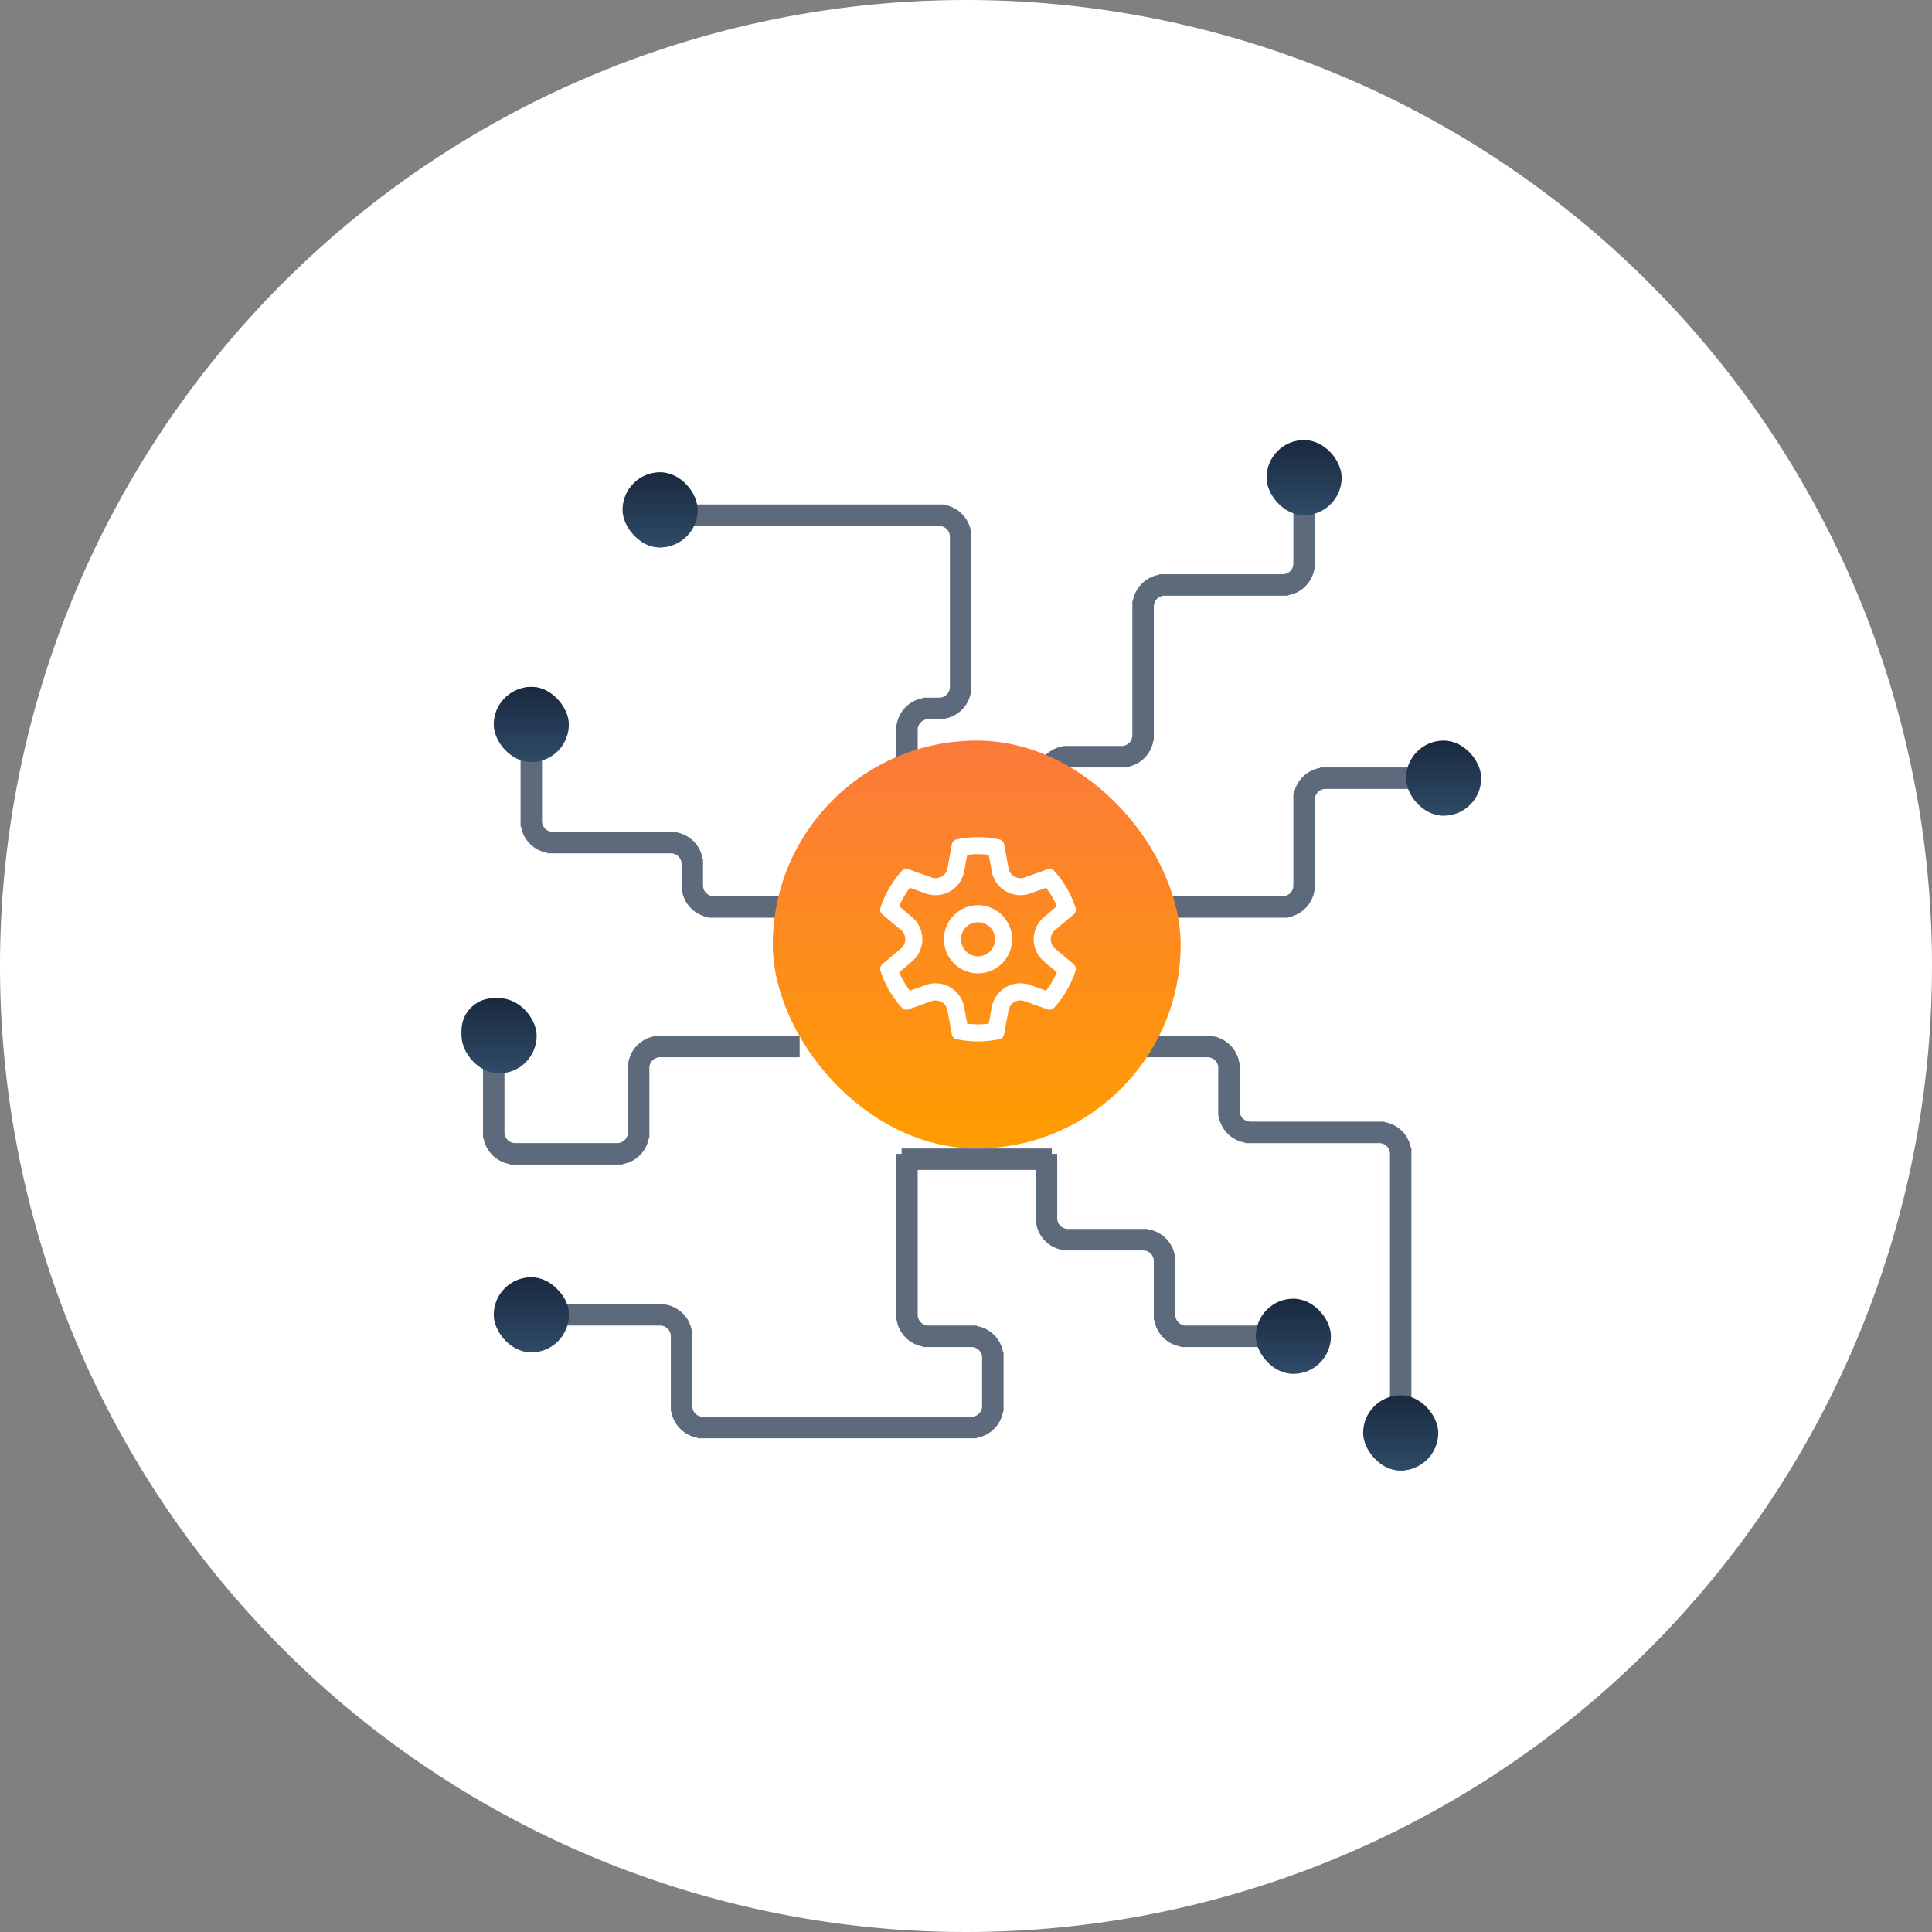 <svg id="auto-control" xmlns="http://www.w3.org/2000/svg" xmlns:xlink="http://www.w3.org/1999/xlink" width="180" height="180" viewBox="0 0 180 180">
  <rect x="0" y="0" width="180" height="180" fill="#808080" stroke="none"/>
  <defs>
    <linearGradient id="linear-gradient" x1="0.5" x2="0.5" y2="1" gradientUnits="objectBoundingBox">
      <stop offset="0" stop-color="#19293f"/>
      <stop offset="1" stop-color="#2f4b67"/>
    </linearGradient>
    <linearGradient id="linear-gradient-6" x1="0.5" x2="0.5" y2="1" gradientUnits="objectBoundingBox">
      <stop offset="0" stop-color="#fb7a3b"/>
      <stop offset="1" stop-color="#ff9d00"/>
    </linearGradient>
  </defs>
  <path id="bg" d="M90,0A90,90,0,1,1,0,90,90,90,0,0,1,90,0Z" fill="#fff"/>
  <g id="Group_516" data-name="Group 516" transform="translate(47 57)">
    <g id="_01" data-name="01" transform="translate(-4 -16)">
      <path id="Path_4309" data-name="Path 4309" d="M42,33V27H41v6Zm1.5-7.5h1v-1h-1ZM47,23V9H46V23ZM44.5,6.5h-24v1h24ZM55,33V31.5H54V33Zm1.5-3h5V29h-5ZM64,27.5v-12H63v12ZM65.5,14h11V13h-11ZM41,67V81.5h1V67Zm2.5,17h4V83h-4ZM49,85.5V90h1V85.5Zm-1.5,6h-25v1h25ZM21,90V83.5H20V90Zm-2.5-9H8.5v1h10ZM54,67v5.5h1V67Zm2.5,8h7V74h-7ZM65,76.5v5h1v-5ZM67.5,84h12V83h-12ZM60,57h9.5V56H60Zm11,1.5v4h1v-4ZM73.5,65h12V64h-12ZM87,66.5V92h1V66.5ZM65,44H76.5V43H65Zm14-2.5v-8H78v8ZM80.5,32H93V31H80.5ZM31,43H23.5v1H31Zm-9-1.5v-2H21v2ZM19.5,37H8.5v1h11ZM7,35.5v-7H6v7ZM31,56H18.5v1H31ZM16,58.5v6h1v-6ZM14.5,66H5v1h9.5Zm-11-1.5V55h-1v9.5ZM79,11.5V3H78v8.5Zm-37.5,56v0Zm0,0h13v-1h-13Zm13,0v0Zm-13-34v0Zm0,0h13v-1h-13Zm13,0v0ZM5,66a1.5,1.5,0,0,1-1.5-1.5h-1A2.5,2.5,0,0,0,5,67Zm11-1.5A1.5,1.5,0,0,1,14.5,66v1A2.5,2.5,0,0,0,17,64.5ZM18.5,56A2.5,2.5,0,0,0,16,58.5h1A1.5,1.5,0,0,1,18.5,57ZM22,39.5A2.5,2.5,0,0,0,19.5,37v1A1.5,1.5,0,0,1,21,39.5ZM76.5,44A2.5,2.5,0,0,0,79,41.5H78A1.5,1.5,0,0,1,76.5,43Zm-7,13A1.5,1.5,0,0,1,71,58.5h1A2.5,2.5,0,0,0,69.5,56ZM65,81.5A2.5,2.5,0,0,0,67.5,84V83A1.5,1.5,0,0,1,66,81.5ZM63.5,75A1.5,1.5,0,0,1,65,76.5h1A2.5,2.5,0,0,0,63.5,74ZM54,72.5A2.5,2.5,0,0,0,56.5,75V74A1.5,1.5,0,0,1,55,72.5Zm-33,11A2.5,2.5,0,0,0,18.5,81v1A1.5,1.5,0,0,1,20,83.5ZM8.5,37A1.5,1.5,0,0,1,7,35.5H6A2.5,2.5,0,0,0,8.5,38ZM41,81.5A2.5,2.5,0,0,0,43.5,84V83A1.5,1.5,0,0,1,42,81.5ZM23.5,43A1.5,1.5,0,0,1,22,41.5H21A2.5,2.5,0,0,0,23.5,44Zm53-29A2.5,2.5,0,0,0,79,11.5H78A1.5,1.5,0,0,1,76.5,13ZM64,15.5A1.5,1.5,0,0,1,65.5,14V13A2.5,2.5,0,0,0,63,15.5Zm-41.5,76A1.5,1.5,0,0,1,21,90H20a2.5,2.5,0,0,0,2.5,2.5ZM47,9a2.5,2.5,0,0,0-2.5-2.5v1A1.5,1.5,0,0,1,46,9ZM61.5,30A2.5,2.5,0,0,0,64,27.5H63A1.5,1.5,0,0,1,61.5,29ZM49,90a1.5,1.5,0,0,1-1.5,1.5v1A2.5,2.5,0,0,0,50,90ZM85.5,65A1.5,1.5,0,0,1,87,66.5h1A2.5,2.5,0,0,0,85.5,64Zm-41-39.5A2.5,2.5,0,0,0,47,23H46a1.5,1.5,0,0,1-1.5,1.5Zm34.5,8A1.5,1.5,0,0,1,80.5,32V31A2.5,2.5,0,0,0,78,33.5Zm-24-2A1.5,1.5,0,0,1,56.5,30V29A2.5,2.5,0,0,0,54,31.5ZM47.5,84A1.5,1.5,0,0,1,49,85.5h1A2.5,2.5,0,0,0,47.5,83ZM71,62.5A2.5,2.5,0,0,0,73.5,65V64A1.5,1.5,0,0,1,72,62.5ZM42,27a1.5,1.5,0,0,1,1.5-1.5v-1A2.5,2.5,0,0,0,41,27Z" fill="#000577" stroke="#5c6a7c" stroke-linecap="round" stroke-width="1"/>
      <path id="Path_4311" data-name="Path 4311" d="M21.5,7a3,3,0,1,1-3-3A3,3,0,0,1,21.5,7Z" fill="url(#linear-gradient)"/>
      <path id="Path_4312" data-name="Path 4312" d="M9.5,26a3,3,0,1,1-3-3A3,3,0,0,1,9.5,26Z" fill="url(#linear-gradient)"/>
      <path id="Path_4315" data-name="Path 4315" d="M90.5,93a3,3,0,1,1-3-3A3,3,0,0,1,90.5,93Z" fill="url(#linear-gradient)"/>
      <path id="Path_4317" data-name="Path 4317" d="M10,81.5a3,3,0,1,1-3-3A3,3,0,0,1,10,81.5Z" fill="url(#linear-gradient)"/>
      <path id="Path_4318" data-name="Path 4318" d="M6,55a3,3,0,1,1-3-3A3,3,0,0,1,6,55Z" fill="url(#linear-gradient)"/>
      <rect id="Rectangle_461" data-name="Rectangle 461" width="38" height="38" rx="19" transform="translate(29 28)" fill="url(#linear-gradient-6)"/>
      <rect id="Rectangle_462" data-name="Rectangle 462" width="7" height="7" rx="3.5" transform="translate(75)" fill="url(#linear-gradient)"/>
      <rect id="Rectangle_463" data-name="Rectangle 463" width="7" height="7" rx="3.5" transform="translate(88 28)" fill="url(#linear-gradient)"/>
      <rect id="Rectangle_464" data-name="Rectangle 464" width="7" height="7" rx="3.5" transform="translate(3 23)" fill="url(#linear-gradient)"/>
      <rect id="Rectangle_465" data-name="Rectangle 465" width="7" height="7" rx="3.5" transform="translate(15 3)" fill="url(#linear-gradient)"/>
      <rect id="Rectangle_466" data-name="Rectangle 466" width="7" height="7" rx="3.5" transform="translate(0 52)" fill="url(#linear-gradient)"/>
      <rect id="Rectangle_467" data-name="Rectangle 467" width="7" height="7" rx="3.5" transform="translate(3 78)" fill="url(#linear-gradient)"/>
      <rect id="Rectangle_468" data-name="Rectangle 468" width="7" height="7" rx="3.5" transform="translate(74 80)" fill="url(#linear-gradient)"/>
      <rect id="Rectangle_469" data-name="Rectangle 469" width="7" height="7" rx="3.5" transform="translate(84 89)" fill="url(#linear-gradient)"/>
      <g id="Group_699" data-name="Group 699" transform="translate(36.75 34.998)">
        <path id="Path_4383" data-name="Path 4383" d="M9.172,6a3.172,3.172,0,1,0,3.172,3.172A3.172,3.172,0,0,0,9.172,6ZM7.586,9.172a1.586,1.586,0,1,1,1.586,1.586A1.586,1.586,0,0,1,7.586,9.172Z" transform="translate(2.197 2.342)" fill="#fff"/>
        <path id="Path_4384" data-name="Path 4384" d="M15.521,5.8a1.124,1.124,0,0,1-1.307-.9L13.8,2.657a.561.561,0,0,0-.436-.447,9.679,9.679,0,0,0-3.995,0,.561.561,0,0,0-.436.447L8.524,4.9a1.122,1.122,0,0,1-1.484.853L4.884,4.988a.564.564,0,0,0-.606.152,9.493,9.493,0,0,0-2,3.446.558.558,0,0,0,.171.6L4.2,10.661a1.117,1.117,0,0,1,0,1.706L2.448,13.844a.558.558,0,0,0-.171.6,9.494,9.494,0,0,0,2,3.446.564.564,0,0,0,.606.152l2.156-.768a1.146,1.146,0,0,1,.176-.047,1.124,1.124,0,0,1,1.307.9l.411,2.245a.561.561,0,0,0,.436.447,9.681,9.681,0,0,0,3.995,0,.561.561,0,0,0,.436-.447l.412-2.245a1.122,1.122,0,0,1,1.484-.853l2.156.768a.564.564,0,0,0,.606-.152,9.492,9.492,0,0,0,2-3.446.558.558,0,0,0-.171-.6l-1.747-1.477a1.117,1.117,0,0,1,0-1.706L20.29,9.184a.558.558,0,0,0,.171-.6,9.491,9.491,0,0,0-2-3.446.564.564,0,0,0-.606-.152L15.7,5.755A1.127,1.127,0,0,1,15.521,5.8Zm-10.5.918,1.485.529a2.708,2.708,0,0,0,3.576-2.062l.281-1.538a8.131,8.131,0,0,1,2.006,0l.282,1.538a2.711,2.711,0,0,0,3.576,2.061l1.486-.529a7.913,7.913,0,0,1,1,1.718l-1.2,1.011a2.7,2.7,0,0,0,0,4.128l1.2,1.011a7.914,7.914,0,0,1-1,1.718l-1.486-.529a2.708,2.708,0,0,0-3.575,2.062l-.282,1.538a8.131,8.131,0,0,1-2.006,0l-.281-1.538a2.711,2.711,0,0,0-3.576-2.061l-1.485.529a7.908,7.908,0,0,1-1-1.718l1.2-1.011a2.7,2.7,0,0,0,0-4.128l-1.2-1.011A7.907,7.907,0,0,1,5.023,6.72Z" transform="translate(0 0)" fill="#fff"/>
      </g>
    </g>
  </g>
</svg>
